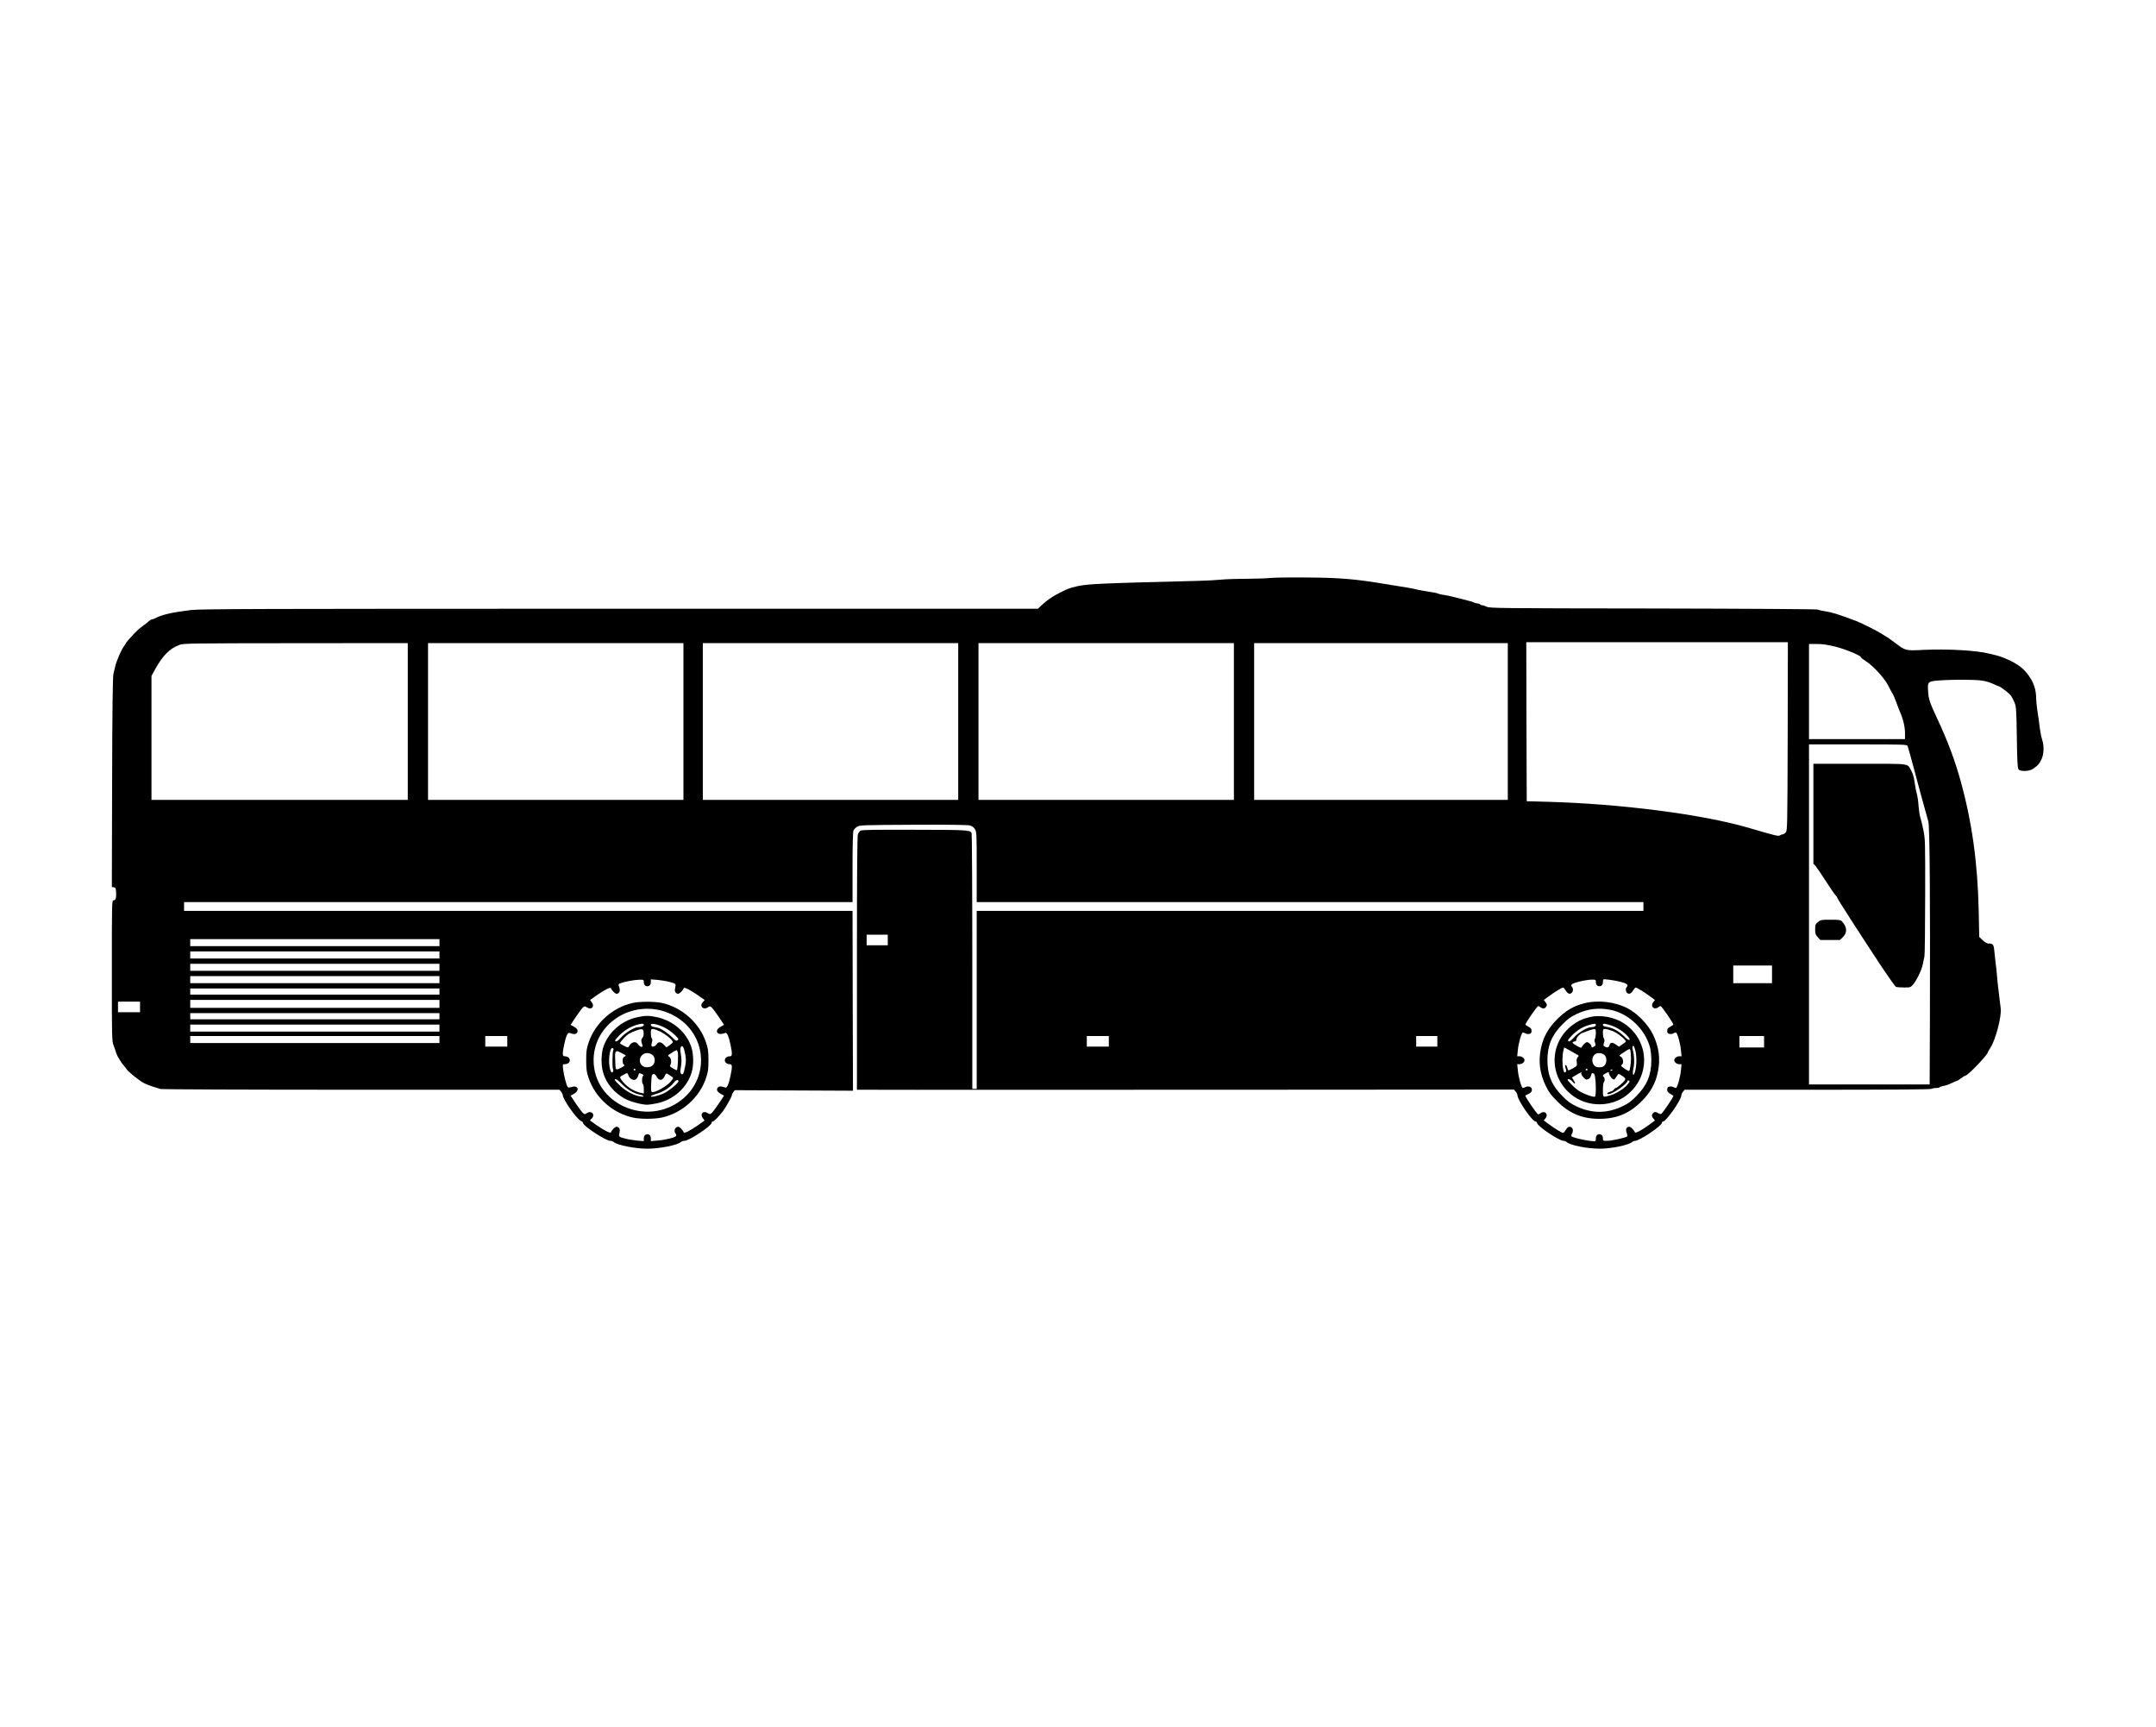 <?xml version="1.0" standalone="no"?>
<!DOCTYPE svg PUBLIC "-//W3C//DTD SVG 20010904//EN"
 "http://www.w3.org/TR/2001/REC-SVG-20010904/DTD/svg10.dtd">
<svg version="1.0" xmlns="http://www.w3.org/2000/svg"
 width="2448pt" height="1960pt" viewBox="0 0 2448 1960"
 preserveAspectRatio="xMidYMid meet">

<g transform="translate(0,1960) scale(0.1,-0.1)"
fill="#000000" stroke="none">
<path d="M14430 13040 c-36 -5 -159 -9 -275 -10 -115 0 -248 -5 -295 -10 -47
-5 -168 -12 -270 -14 -1090 -27 -1249 -34 -1365 -62 -86 -21 -92 -23 -185 -69
-84 -41 -156 -90 -215 -147 l-40 -38 -4750 0 c-4121 0 -4766 -2 -4870 -15
-218 -27 -330 -53 -407 -95 -10 -6 -24 -10 -31 -10 -7 0 -22 -8 -33 -18 -10
-10 -37 -31 -59 -47 -62 -46 -63 -48 -105 -90 -56 -59 -100 -109 -100 -117 0
-3 -11 -19 -23 -35 -27 -32 -86 -168 -99 -228 -5 -22 -14 -60 -20 -85 -8 -32
-13 -393 -15 -1232 l-3 -1187 22 -3 c20 -3 23 -10 26 -52 4 -68 -4 -96 -28
-96 -20 0 -20 -9 -20 -798 0 -783 0 -798 21 -852 11 -30 25 -70 30 -88 10 -31
58 -109 87 -141 7 -7 20 -24 29 -37 21 -32 139 -127 195 -157 26 -14 73 -32
105 -42 32 -9 68 -21 81 -26 14 -5 948 -9 2278 -9 l2256 0 19 -22 c10 -13 18
-30 19 -39 1 -49 158 -272 208 -294 12 -5 22 -15 22 -22 0 -33 258 -203 309
-203 14 0 32 -6 40 -14 41 -35 241 -75 381 -75 140 0 340 40 381 75 8 8 26 14
40 14 53 0 309 170 309 205 0 8 6 15 13 15 14 0 66 53 114 115 36 48 103 167
103 184 0 7 7 22 16 34 l17 22 671 -3 671 -3 -3 1020 -2 1021 -3795 0 -3795 0
0 50 0 50 3795 0 3795 0 0 395 c0 262 4 402 11 418 6 13 25 32 42 43 30 18 61
19 635 22 409 2 616 -1 643 -8 28 -8 46 -21 59 -43 19 -30 20 -53 20 -429 l0
-398 3785 0 3785 0 0 -50 0 -50 -3785 0 -3785 0 0 -1010 0 -1010 -25 0 -25 0
0 1448 c0 796 -4 1452 -8 1458 -21 32 -53 34 -644 35 -429 2 -599 -1 -615 -9
-11 -6 -26 -26 -32 -43 -8 -23 -11 -445 -11 -1465 l0 -1434 678 -1 c372 0
2051 0 3730 1 l3052 2 20 -24 c11 -12 19 -31 20 -41 1 -55 168 -297 205 -297
7 0 15 -9 18 -19 10 -40 251 -201 301 -201 11 0 27 -6 35 -14 41 -37 233 -75
376 -75 132 0 324 40 366 75 8 8 24 14 35 14 51 1 304 171 304 205 0 8 6 15
14 15 34 0 206 245 206 294 1 12 9 31 19 43 l19 23 1391 0 c931 0 1398 3 1411
10 10 5 34 10 54 10 19 0 37 4 40 9 3 4 23 11 45 15 22 3 62 17 89 31 27 14
54 25 59 25 5 0 27 13 49 30 21 16 44 30 50 30 27 0 254 237 254 265 0 2 15
28 33 57 58 92 124 349 114 440 -2 24 -12 101 -21 171 -9 71 -18 154 -20 185
-2 31 -6 75 -9 97 -4 22 -11 92 -18 157 -12 125 -13 127 -76 128 -12 0 -40 17
-61 38 l-39 37 -6 295 c-12 553 -77 1015 -208 1485 -65 233 -146 448 -264 700
-84 180 -97 218 -102 301 -8 117 -7 119 124 130 59 5 189 9 288 8 188 -1 247
-10 342 -54 24 -11 45 -20 48 -20 14 0 113 -75 133 -101 13 -16 33 -53 45 -82
20 -48 22 -76 27 -398 4 -272 8 -349 19 -362 22 -27 124 -23 164 5 58 41 68
53 94 103 31 60 35 154 10 230 -9 28 -21 88 -27 135 -5 47 -16 128 -25 180 -8
52 -15 116 -15 141 0 116 -31 204 -104 295 -51 64 -114 110 -211 154 -77 35
-92 40 -215 70 -150 38 -480 56 -755 43 -200 -10 -197 -11 -320 82 -48 36 -89
65 -91 65 -3 0 -25 13 -49 30 -44 30 -234 126 -296 150 -210 79 -275 99 -354
111 -38 6 -79 15 -90 20 -12 5 -768 10 -1870 12 -1740 2 -1852 3 -1884 20 -19
9 -42 17 -52 17 -10 0 -21 5 -24 10 -3 6 -15 10 -26 10 -10 0 -27 4 -37 9 -9
5 -35 14 -57 19 -22 6 -58 15 -80 21 -22 5 -69 17 -105 26 -36 10 -83 19 -105
22 -22 2 -49 8 -60 13 -21 9 -49 15 -150 30 -33 5 -80 14 -105 20 -25 7 -70
15 -100 20 -30 5 -140 23 -245 40 -351 58 -515 72 -895 75 -190 2 -374 -1
-410 -5z m5868 -1799 c-3 -1035 -4 -1070 -22 -1090 -11 -12 -25 -21 -33 -21
-7 0 -22 -5 -32 -12 -20 -12 -32 -10 -366 88 -521 151 -1443 270 -2280 293
l-230 6 -3 903 -2 902 1485 0 1485 0 -2 -1069z m-15668 169 l0 -890 -1455 0
-1455 0 0 704 0 703 38 70 c90 163 166 240 280 283 44 17 126 18 1320 19
l1272 1 0 -890z m3130 0 l0 -890 -1450 0 -1450 0 0 890 0 890 1450 0 1450 0 0
-890z m3120 0 l0 -890 -1450 0 -1450 0 0 890 0 890 1450 0 1450 0 0 -890z
m3130 0 l0 -890 -1450 0 -1450 0 0 890 0 890 1450 0 1450 0 0 -890z m3110 0
l0 -890 -1440 0 -1440 0 0 890 0 890 1440 0 1440 0 0 -890z m3717 850 c114
-27 293 -102 293 -121 0 -5 24 -24 53 -42 95 -62 225 -207 265 -295 9 -20 27
-53 39 -72 12 -19 32 -67 46 -106 14 -40 32 -87 40 -105 35 -78 57 -170 57
-239 l0 -70 -545 0 -545 0 0 540 0 540 88 0 c63 0 121 -8 209 -30z m822 -1127
c5 -10 43 -148 86 -308 42 -159 90 -337 107 -395 16 -58 36 -127 43 -155 16
-57 22 -880 18 -2222 l-3 -763 -685 0 -685 0 0 1930 0 1930 555 0 c518 0 555
-1 564 -17z m-11579 -2203 l0 -60 -120 0 -120 0 0 60 0 60 120 0 120 0 0 -60z
m-5090 -30 l0 -40 -1415 0 -1415 0 0 40 0 40 1415 0 1415 0 0 -40z m0 -140 l0
-40 -1415 0 -1415 0 0 40 0 40 1415 0 1415 0 0 -40z m0 -140 l0 -40 -1415 0
-1415 0 0 40 0 40 1415 0 1415 0 0 -40z m15130 -80 l0 -100 -220 0 -220 0 0
100 0 100 220 0 220 0 0 -100z m-15130 -60 l0 -40 -1415 0 -1415 0 0 40 0 40
1415 0 1415 0 0 -40z m13411 -25 c70 -17 92 -36 70 -58 -15 -15 -14 -50 1 -65
22 -22 48 -13 69 23 12 19 26 35 31 35 14 0 101 -53 166 -102 l53 -39 -20 -26
c-35 -44 6 -90 54 -59 13 9 26 16 29 16 13 0 146 -193 146 -211 0 -2 -16 -13
-35 -23 -27 -15 -35 -25 -35 -47 0 -22 6 -30 24 -35 13 -3 33 -1 44 5 12 6 25
11 31 11 15 0 50 -122 57 -201 l7 -69 -26 0 c-28 0 -57 -23 -57 -45 0 -22 29
-45 57 -45 l26 0 -7 -69 c-7 -79 -42 -201 -57 -201 -6 0 -19 5 -31 11 -11 6
-31 8 -44 5 -18 -5 -24 -13 -24 -35 0 -22 8 -32 35 -47 19 -10 35 -21 35 -23
0 -18 -119 -193 -139 -206 -6 -3 -22 2 -36 11 -28 18 -49 14 -64 -14 -8 -16
-6 -26 10 -46 l20 -25 -65 -48 c-88 -65 -158 -101 -163 -86 -10 27 -46 63 -63
63 -32 0 -45 -27 -31 -66 7 -18 10 -38 7 -43 -9 -14 -176 -51 -230 -51 -44 0
-46 1 -46 30 0 19 -7 33 -20 40 -30 16 -60 -4 -60 -39 0 -15 -2 -30 -5 -33
-14 -14 -249 32 -270 53 -6 6 -5 16 3 29 15 25 15 53 0 68 -22 22 -48 13 -69
-23 -12 -19 -26 -35 -31 -35 -14 0 -101 53 -166 102 l-53 39 20 26 c35 44 -6
90 -54 59 -13 -9 -26 -16 -29 -16 -13 0 -146 193 -146 212 0 3 14 11 30 18 35
15 49 35 42 62 -6 23 -44 33 -70 19 -12 -6 -25 -11 -31 -11 -15 0 -50 122 -57
201 l-7 69 26 0 c28 0 57 23 57 45 0 22 -29 45 -57 45 l-26 0 7 69 c7 79 42
201 57 201 6 0 19 -5 31 -11 11 -6 31 -8 44 -5 18 5 24 13 24 35 0 22 -8 32
-35 47 -19 10 -35 21 -35 23 0 18 133 211 146 211 3 0 16 -7 29 -16 28 -18 49
-14 64 14 8 16 6 25 -10 45 l-20 26 53 39 c65 49 152 102 166 102 5 0 19 -16
31 -35 21 -36 47 -45 69 -23 15 15 16 50 1 65 -24 24 1 41 89 62 49 12 110 21
136 21 44 0 46 -1 46 -30 0 -19 7 -33 20 -40 30 -16 60 4 60 39 0 15 2 30 5
33 7 7 117 -8 196 -27z m-11091 -5 c0 -36 30 -56 60 -40 13 7 20 21 20 42 l0
31 78 -6 c42 -4 106 -15 142 -25 67 -18 67 -18 54 -75 -7 -31 9 -57 36 -57 17
0 53 36 63 63 6 15 76 -20 170 -86 l69 -49 -22 -23 c-42 -45 5 -94 56 -60 24
16 27 15 46 -2 11 -10 47 -58 80 -107 l59 -89 -38 -21 c-81 -46 -37 -109 50
-71 21 9 40 -32 62 -136 21 -100 20 -129 -6 -129 -34 0 -59 -19 -59 -45 0 -26
25 -45 59 -45 26 0 27 -29 6 -129 -22 -104 -41 -145 -62 -136 -37 16 -69 17
-82 1 -20 -24 -9 -49 32 -72 l38 -21 -59 -89 c-33 -49 -69 -97 -80 -107 -19
-17 -22 -18 -46 -2 -51 33 -92 -8 -56 -57 l20 -27 -72 -52 c-93 -65 -160 -98
-165 -82 -9 26 -45 63 -62 63 -36 0 -56 -51 -30 -77 7 -7 9 -18 6 -26 -7 -18
-121 -47 -214 -54 l-73 -6 0 31 c0 38 -29 59 -60 42 -13 -7 -20 -21 -20 -42
l0 -31 -77 6 c-43 4 -107 15 -143 25 -67 18 -67 18 -54 75 7 31 -9 57 -36 57
-17 0 -53 -36 -63 -63 -6 -15 -76 20 -170 86 l-69 49 22 23 c42 45 -5 94 -56
60 -24 -16 -27 -15 -46 2 -11 10 -47 58 -80 107 l-59 89 38 21 c68 38 49 100
-25 78 -21 -7 -40 -8 -45 -3 -14 14 -45 135 -53 202 -6 56 -6 59 15 59 36 0
61 19 61 45 0 26 -25 45 -59 45 -26 0 -27 29 -6 129 22 104 41 145 62 136 37
-16 69 -17 82 -1 20 24 9 49 -32 72 l-38 21 59 89 c33 49 69 97 80 107 19 17
22 18 46 2 51 -33 92 8 56 57 l-20 27 68 48 c93 66 163 101 169 86 10 -27 46
-63 63 -63 37 0 48 38 25 92 -5 13 -1 20 19 27 46 18 160 39 214 40 51 1 52 1
52 -29z m-2320 -105 l0 -35 -1415 0 -1415 0 0 35 0 35 1415 0 1415 0 0 -35z
m0 -140 l0 -45 -1415 0 -1415 0 0 45 0 45 1415 0 1415 0 0 -45z m-3400 -35 l0
-60 -125 0 -125 0 0 60 0 60 125 0 125 0 0 -60z m3400 -105 l0 -35 -1415 0
-1415 0 0 35 0 35 1415 0 1415 0 0 -35z m0 -135 l0 -40 -1415 0 -1415 0 0 40
0 40 1415 0 1415 0 0 -40z m0 -130 l0 -40 -1415 0 -1415 0 0 40 0 40 1415 0
1415 0 0 -40z m770 -20 l0 -60 -125 0 -125 0 0 60 0 60 125 0 125 0 0 -60z
m6830 0 l0 -60 -125 0 -125 0 0 60 0 60 125 0 125 0 0 -60z m3730 0 l0 -60
-120 0 -120 0 0 60 0 60 120 0 120 0 0 -60z m3710 -5 l0 -65 -140 0 -140 0 0
65 0 65 140 0 140 0 0 -65z"/>
<path d="M20590 10363 l0 -567 24 -25 c12 -15 65 -91 116 -171 51 -80 101
-152 111 -162 11 -9 19 -21 19 -27 0 -11 264 -421 512 -796 77 -115 147 -213
156 -217 9 -4 50 -7 90 -7 69 -1 75 1 100 29 40 43 101 167 113 230 6 30 15
73 20 95 4 22 8 330 8 685 1 641 1 646 -23 760 -13 63 -29 127 -35 142 -5 15
-13 69 -17 120 -3 51 -12 111 -19 133 -7 22 -18 81 -25 130 -8 60 -21 105 -38
135 -50 88 10 80 -584 80 l-528 0 0 -567z"/>
<path d="M20642 9134 c-29 -24 -32 -32 -32 -83 0 -49 4 -61 29 -89 l30 -32
111 0 112 0 34 34 c50 50 47 112 -9 174 -19 20 -29 22 -132 22 -105 0 -113 -1
-143 -26z"/>
<path d="M17982 8210 c-118 -31 -206 -83 -302 -180 -100 -99 -159 -205 -184
-332 -31 -150 -12 -287 57 -428 33 -68 58 -102 127 -170 139 -140 285 -200
480 -200 195 0 341 60 480 200 100 99 159 205 184 332 31 150 12 287 -57 428
-54 111 -176 237 -284 293 -147 77 -341 99 -501 57z m294 -71 c211 -38 403
-218 459 -429 8 -30 15 -95 15 -145 0 -167 -50 -287 -171 -408 -61 -62 -94
-85 -160 -116 -175 -82 -343 -82 -518 0 -66 31 -99 54 -160 116 -121 121 -171
241 -171 408 0 167 50 287 171 408 61 62 94 85 161 117 123 58 242 73 374 49z"/>
<path d="M18055 8056 c-81 -19 -140 -46 -201 -92 -282 -213 -267 -624 29 -819
164 -107 390 -107 554 0 308 203 308 637 0 840 -106 69 -263 98 -382 71z m65
-90 c0 -16 -21 -26 -54 -26 -43 0 -143 -59 -193 -115 -35 -38 -53 -51 -63 -45
-11 7 -7 16 20 47 53 61 127 111 193 132 75 24 97 25 97 7z m173 -6 c68 -21
155 -79 194 -129 35 -44 9 -49 -34 -6 -72 72 -133 106 -215 120 -24 4 -38 11
-38 20 0 20 15 19 93 -5z m-173 -86 c0 -25 -5 -54 -10 -64 -7 -13 -7 -28 1
-47 8 -23 7 -30 -7 -40 -22 -16 -34 -17 -34 -1 0 18 -31 48 -51 48 -16 0 -53
-37 -61 -61 -4 -13 -100 41 -102 56 -1 6 9 11 22 13 16 2 22 10 22 27 0 20 46
67 70 71 3 0 12 4 20 7 39 17 97 36 113 36 14 1 17 -8 17 -45z m187 24 c53
-19 153 -98 153 -120 0 -4 -17 -19 -39 -33 l-39 -26 -36 25 c-42 28 -63 25
-72 -10 -7 -26 -24 -30 -54 -14 -16 9 -17 14 -8 42 8 23 8 36 -1 49 -6 10 -11
39 -11 64 0 41 2 45 24 45 13 0 50 -10 83 -22z m262 -225 c20 -79 12 -221 -16
-267 -15 -23 -18 22 -6 72 13 57 10 142 -8 205 -9 31 -4 51 10 42 5 -2 14 -26
20 -52z m-657 -47 c16 -9 16 -12 1 -28 -11 -12 -14 -29 -10 -57 5 -39 4 -41
-40 -66 -25 -14 -49 -25 -53 -25 -5 0 -11 14 -15 30 -4 17 -11 30 -16 30 -12
0 -11 -12 0 -44 7 -18 6 -28 -4 -36 -11 -9 -16 -4 -24 27 -14 49 -14 167 0
216 l10 38 67 -37 c37 -21 75 -42 84 -48z m607 -36 c0 -61 -11 -135 -22 -147
-3 -3 -26 9 -52 27 -41 28 -44 33 -30 44 25 18 16 77 -13 92 -22 11 -20 13 40
52 62 41 63 41 70 19 3 -12 6 -51 7 -87z m-296 29 c22 -28 22 -81 -2 -110 -14
-18 -29 -24 -61 -24 -32 0 -47 6 -61 24 -34 41 -21 113 24 131 32 14 79 3 100
-21z m-198 -159 c3 -5 -1 -10 -10 -10 -9 0 -13 5 -10 10 3 6 8 10 10 10 2 0 7
-4 10 -10z m285 -4 c0 -2 -7 -7 -16 -10 -8 -3 -12 -2 -9 4 6 10 25 14 25 6z
m-356 -39 c-3 -8 8 -28 25 -46 26 -28 32 -30 55 -20 15 7 28 23 31 40 7 31 12
34 34 20 22 -14 29 -261 8 -261 -40 0 -151 44 -195 78 -47 35 -112 103 -112
116 0 16 34 3 52 -19 29 -37 43 -30 18 9 l-21 35 23 14 c21 14 80 46 85 47 1
0 0 -6 -3 -13z m314 6 c-3 -15 24 -59 43 -71 17 -11 22 -8 40 23 12 19 24 35
28 35 3 0 23 -11 44 -25 31 -22 36 -29 27 -45 -12 -23 -90 -90 -104 -90 -6 0
-16 -8 -23 -19 -6 -10 -25 -21 -42 -24 -30 -6 -44 -27 -18 -27 46 0 217 119
217 151 0 5 7 6 15 3 12 -5 10 -12 -11 -39 -36 -48 -121 -103 -193 -126 -94
-29 -91 -31 -91 60 0 44 5 83 10 86 6 3 10 17 10 30 0 13 -4 27 -10 30 -17 11
-11 24 18 39 30 17 43 20 40 9z"/>
<path d="M7184 8215 c-228 -49 -428 -230 -501 -450 -23 -69 -27 -97 -27 -200
0 -103 4 -131 27 -200 73 -223 274 -402 505 -451 86 -18 238 -18 324 0 231 49
432 228 505 451 23 69 27 97 27 200 0 103 -4 131 -27 200 -73 223 -274 402
-505 451 -83 17 -247 17 -328 -1z m300 -80 c90 -19 182 -63 256 -121 293 -230
293 -668 0 -898 -400 -314 -1000 -45 -1000 449 0 375 361 651 744 570z"/>
<path d="M7235 8053 c-183 -39 -338 -180 -389 -352 -9 -30 -16 -91 -16 -136 0
-139 45 -248 145 -348 30 -30 85 -70 122 -90 66 -34 189 -67 253 -67 17 0 66
7 108 16 189 39 344 177 396 354 23 77 22 200 -3 280 -54 171 -207 305 -396
345 -86 18 -130 18 -220 -2z m75 -87 c0 -14 -29 -26 -66 -26 -42 0 -142 -61
-191 -115 -36 -40 -53 -51 -63 -45 -12 7 -5 19 35 60 57 58 116 97 190 122 61
21 95 23 95 4z m228 -26 c34 -16 87 -53 118 -82 50 -47 54 -53 38 -65 -15 -11
-23 -7 -58 28 -49 51 -132 106 -168 113 -16 3 -39 8 -53 11 -14 3 -25 12 -25
21 0 23 67 11 148 -26z m-230 -63 c2 -26 -2 -45 -14 -58 -16 -18 -16 -42 0
-81 13 -30 -27 -27 -46 4 -28 44 -76 35 -107 -20 -9 -15 -13 -15 -55 6 -25 12
-46 25 -46 30 0 16 73 93 104 109 53 28 120 52 141 50 16 -2 21 -10 23 -40z
m187 14 c61 -29 145 -98 145 -119 0 -6 -16 -22 -36 -36 l-37 -25 -29 30 c-36
36 -62 37 -84 4 -15 -23 -43 -33 -56 -19 -3 3 -2 21 4 41 7 24 6 39 -1 46 -6
6 -11 33 -11 59 0 43 2 48 23 48 12 0 49 -13 82 -29z m286 -261 c9 -54 9 -82
-1 -132 -16 -84 -27 -105 -46 -87 -11 12 -11 27 -2 82 8 50 8 85 -1 138 -9 56
-9 74 1 86 18 23 34 -6 49 -87z m-817 51 c-11 -26 -14 -189 -4 -215 6 -18 5
-28 -5 -36 -10 -9 -16 -3 -26 27 -28 82 -8 260 27 246 10 -3 13 -12 8 -22z
m732 -27 c7 -27 -1 -193 -10 -201 -3 -3 -23 6 -45 19 -30 18 -38 27 -31 38 18
28 11 78 -11 94 -21 14 -20 15 27 45 27 17 52 31 56 31 4 0 11 -12 14 -26z
m-633 -10 c49 -25 51 -28 30 -37 -18 -8 -23 -18 -23 -49 0 -26 5 -41 16 -45
11 -4 4 -12 -26 -29 -59 -33 -70 -31 -72 14 0 20 -2 64 -4 97 -1 37 2 63 9 67
16 10 11 11 70 -18z m351 -24 c28 -27 26 -84 -2 -112 -28 -28 -92 -31 -120 -5
-62 56 -10 157 73 142 16 -3 39 -14 49 -25z m-199 -160 c3 -5 -1 -10 -10 -10
-9 0 -13 5 -10 10 3 6 8 10 10 10 2 0 7 -4 10 -10z m-78 -70 c13 -36 57 -59
81 -43 9 5 21 23 27 39 5 16 10 30 11 32 1 1 14 -2 29 -8 22 -8 25 -14 17 -22
-15 -15 -16 -84 -2 -93 6 -3 10 -29 10 -57 l0 -50 -32 6 c-81 16 -172 76 -221
146 -23 34 -22 37 21 59 48 26 46 26 59 -9z m496 -15 c16 -11 14 -16 -24 -59
-44 -50 -177 -123 -205 -112 -12 5 -14 22 -10 103 4 88 7 98 25 101 14 2 25
-6 35 -27 29 -55 71 -51 96 10 14 32 11 33 83 -16z m-571 -81 c55 -59 138
-107 201 -119 55 -11 60 -30 6 -21 -72 11 -165 61 -229 122 -33 31 -60 61 -60
66 0 22 34 2 82 -48z m642 37 c10 -16 -103 -112 -166 -141 -65 -30 -148 -49
-148 -34 0 5 29 18 64 28 75 21 153 71 192 121 26 34 47 44 58 26z"/>
</g>
</svg>

